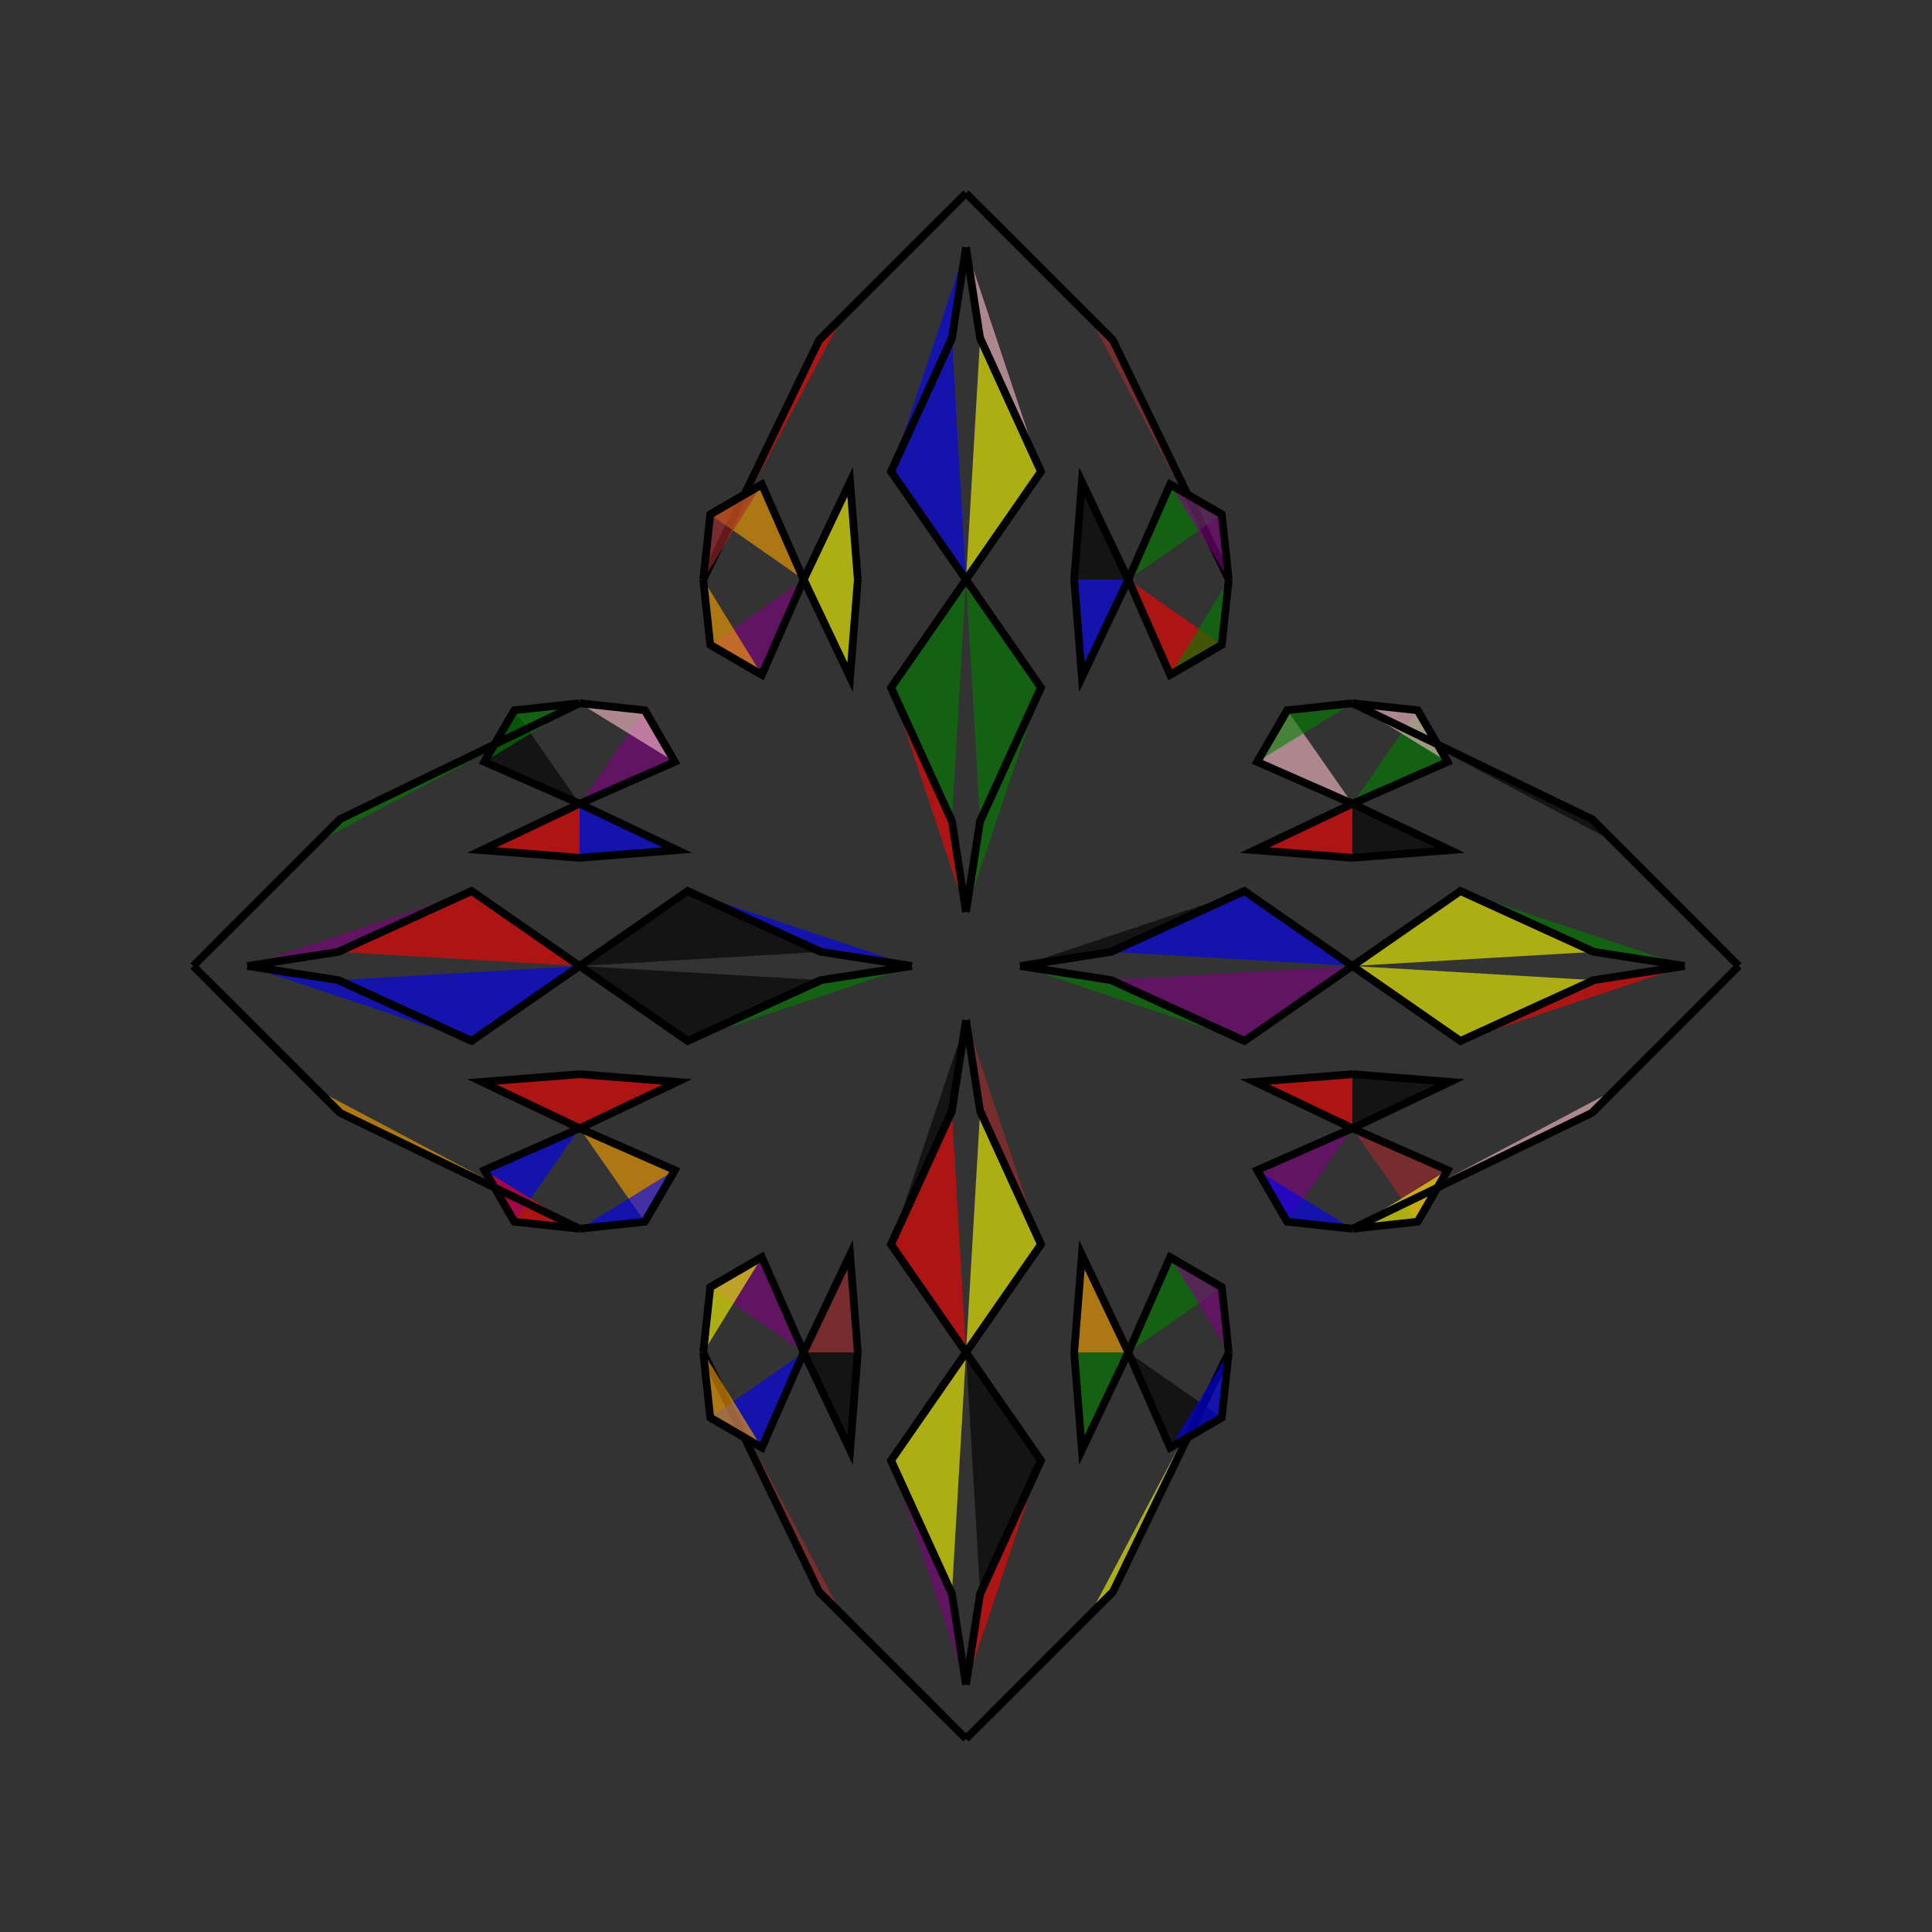 <?xml version="1.0" encoding="UTF-8"?>
<svg xmlns="http://www.w3.org/2000/svg" xmlns:xlink="http://www.w3.org/1999/xlink"
     width="250" height="250" viewBox="-125.0 -125.0 250 250">
<rect x="-125.0" y="-125.0" width="250" height="250" fill="#333333" stroke="none"/>
<defs>
</defs>
<path d="M7.0,-0.0 L18.768,-1.827 L36.027,-9.697" fill="black" fill-opacity="0.6" stroke="black" stroke-width="1" />
<path d="M7.0,-0.0 L18.768,1.827 L36.027,9.697" fill="green" fill-opacity="0.6" stroke="black" stroke-width="1" />
<path d="M18.768,-1.827 L36.027,-9.697 L50.0,-0.0" fill="blue" fill-opacity="0.6" stroke="black" stroke-width="1" />
<path d="M18.768,1.827 L36.027,9.697 L50.0,-0.0" fill="purple" fill-opacity="0.6" stroke="black" stroke-width="1" />
<path d="M50.0,-14.0 L37.364,-14.998 L50.0,-21.0" fill="red" fill-opacity="0.6" stroke="black" stroke-width="1" />
<path d="M50.0,14.0 L37.364,14.998 L50.0,21.0" fill="red" fill-opacity="0.6" stroke="black" stroke-width="1" />
<path d="M50.0,-21.0 L37.682,-26.415 L41.568,-33.095" fill="pink" fill-opacity="0.6" stroke="black" stroke-width="1" />
<path d="M50.0,21.0 L37.682,26.415 L41.568,33.095" fill="purple" fill-opacity="0.6" stroke="black" stroke-width="1" />
<path d="M37.682,-26.415 L41.568,-33.095 L50.0,-34.0" fill="green" fill-opacity="0.6" stroke="black" stroke-width="1" />
<path d="M37.682,26.415 L41.568,33.095 L50.0,34.0" fill="blue" fill-opacity="0.6" stroke="black" stroke-width="1" />
<path d="M34.0,50.0 L19.0,81.0 L16.0,84.0" fill="yellow" fill-opacity="0.6" stroke="black" stroke-width="1" />
<path d="M34.0,-50.0 L19.0,-81.0 L16.0,-84.0" fill="brown" fill-opacity="0.6" stroke="black" stroke-width="1" />
<path d="M19.0,81.0 L16.0,84.0 L3.0,97.0" fill="red" fill-opacity="0.6" stroke="black" stroke-width="1" />
<path d="M19.0,-81.0 L16.0,-84.0 L3.0,-97.0" fill="blue" fill-opacity="0.6" stroke="black" stroke-width="1" />
<path d="M16.0,84.0 L3.0,97.0 L0.0,100.0" fill="pink" fill-opacity="0.6" stroke="black" stroke-width="1" />
<path d="M16.0,-84.0 L3.0,-97.0 L0.0,-100.0" fill="brown" fill-opacity="0.6" stroke="black" stroke-width="1" />
<path d="M-7.0,-0.0 L-18.768,-1.827 L-36.027,-9.697" fill="blue" fill-opacity="0.6" stroke="black" stroke-width="1" />
<path d="M-7.0,-0.0 L-18.768,1.827 L-36.027,9.697" fill="green" fill-opacity="0.6" stroke="black" stroke-width="1" />
<path d="M-18.768,-1.827 L-36.027,-9.697 L-50.0,-0.0" fill="black" fill-opacity="0.6" stroke="black" stroke-width="1" />
<path d="M-18.768,1.827 L-36.027,9.697 L-50.0,-0.0" fill="black" fill-opacity="0.6" stroke="black" stroke-width="1" />
<path d="M-50.0,-14.0 L-37.364,-14.998 L-50.0,-21.0" fill="blue" fill-opacity="0.6" stroke="black" stroke-width="1" />
<path d="M-50.0,14.0 L-37.364,14.998 L-50.0,21.0" fill="red" fill-opacity="0.6" stroke="black" stroke-width="1" />
<path d="M-50.0,-21.0 L-37.682,-26.415 L-41.568,-33.095" fill="purple" fill-opacity="0.6" stroke="black" stroke-width="1" />
<path d="M-50.0,21.0 L-37.682,26.415 L-41.568,33.095" fill="orange" fill-opacity="0.6" stroke="black" stroke-width="1" />
<path d="M-37.682,-26.415 L-41.568,-33.095 L-50.0,-34.0" fill="pink" fill-opacity="0.6" stroke="black" stroke-width="1" />
<path d="M-37.682,26.415 L-41.568,33.095 L-50.0,34.0" fill="blue" fill-opacity="0.6" stroke="black" stroke-width="1" />
<path d="M-34.0,50.0 L-19.0,81.0 L-16.0,84.0" fill="brown" fill-opacity="0.6" stroke="black" stroke-width="1" />
<path d="M-34.0,-50.0 L-19.0,-81.0 L-16.0,-84.0" fill="red" fill-opacity="0.6" stroke="black" stroke-width="1" />
<path d="M-19.0,81.0 L-16.0,84.0 L-3.0,97.0" fill="red" fill-opacity="0.6" stroke="black" stroke-width="1" />
<path d="M-19.0,-81.0 L-16.0,-84.0 L-3.0,-97.0" fill="brown" fill-opacity="0.6" stroke="black" stroke-width="1" />
<path d="M-16.0,84.0 L-3.0,97.0 L0.0,100.0" fill="red" fill-opacity="0.6" stroke="black" stroke-width="1" />
<path d="M-16.0,-84.0 L-3.0,-97.0 L0.0,-100.0" fill="purple" fill-opacity="0.6" stroke="black" stroke-width="1" />
<path d="M93.0,-0.0 L81.232,1.827 L63.973,9.697" fill="red" fill-opacity="0.6" stroke="black" stroke-width="1" />
<path d="M93.0,-0.0 L81.232,-1.827 L63.973,-9.697" fill="green" fill-opacity="0.6" stroke="black" stroke-width="1" />
<path d="M81.232,1.827 L63.973,9.697 L50.0,-0.0" fill="yellow" fill-opacity="0.6" stroke="black" stroke-width="1" />
<path d="M81.232,-1.827 L63.973,-9.697 L50.0,-0.0" fill="yellow" fill-opacity="0.6" stroke="black" stroke-width="1" />
<path d="M50.0,14.0 L62.636,14.998 L50.0,21.0" fill="black" fill-opacity="0.6" stroke="black" stroke-width="1" />
<path d="M50.0,-14.0 L62.636,-14.998 L50.0,-21.0" fill="black" fill-opacity="0.6" stroke="black" stroke-width="1" />
<path d="M50.0,21.0 L62.318,26.415 L58.432,33.095" fill="brown" fill-opacity="0.6" stroke="black" stroke-width="1" />
<path d="M50.0,-21.0 L62.318,-26.415 L58.432,-33.095" fill="green" fill-opacity="0.6" stroke="black" stroke-width="1" />
<path d="M62.318,26.415 L58.432,33.095 L50.0,34.0" fill="yellow" fill-opacity="0.6" stroke="black" stroke-width="1" />
<path d="M62.318,-26.415 L58.432,-33.095 L50.0,-34.0" fill="pink" fill-opacity="0.6" stroke="black" stroke-width="1" />
<path d="M50.0,34.0 L81.0,19.0 L84.0,16.0" fill="pink" fill-opacity="0.6" stroke="black" stroke-width="1" />
<path d="M50.0,-34.0 L81.0,-19.0 L84.0,-16.0" fill="black" fill-opacity="0.6" stroke="black" stroke-width="1" />
<path d="M81.0,19.0 L84.0,16.0 L97.0,3.0" fill="pink" fill-opacity="0.6" stroke="black" stroke-width="1" />
<path d="M81.0,-19.0 L84.0,-16.0 L97.0,-3.0" fill="pink" fill-opacity="0.6" stroke="black" stroke-width="1" />
<path d="M84.0,16.0 L97.0,3.0 L100.0,-0.0" fill="blue" fill-opacity="0.6" stroke="black" stroke-width="1" />
<path d="M84.0,-16.0 L97.0,-3.0 L100.0,-0.0" fill="black" fill-opacity="0.6" stroke="black" stroke-width="1" />
<path d="M0.0,-7.0 L1.827,-18.768 L9.697,-36.027" fill="green" fill-opacity="0.6" stroke="black" stroke-width="1" />
<path d="M0.0,7.0 L1.827,18.768 L9.697,36.027" fill="brown" fill-opacity="0.6" stroke="black" stroke-width="1" />
<path d="M0.0,93.0 L1.827,81.232 L9.697,63.973" fill="red" fill-opacity="0.6" stroke="black" stroke-width="1" />
<path d="M0.0,-93.0 L1.827,-81.232 L9.697,-63.973" fill="pink" fill-opacity="0.6" stroke="black" stroke-width="1" />
<path d="M1.827,-18.768 L9.697,-36.027 L0.0,-50.0" fill="green" fill-opacity="0.6" stroke="black" stroke-width="1" />
<path d="M1.827,18.768 L9.697,36.027 L0.0,50.0" fill="yellow" fill-opacity="0.6" stroke="black" stroke-width="1" />
<path d="M1.827,81.232 L9.697,63.973 L0.0,50.0" fill="black" fill-opacity="0.6" stroke="black" stroke-width="1" />
<path d="M1.827,-81.232 L9.697,-63.973 L0.0,-50.0" fill="yellow" fill-opacity="0.6" stroke="black" stroke-width="1" />
<path d="M14.0,-50.0 L14.998,-37.364 L21.0,-50.0" fill="blue" fill-opacity="0.6" stroke="black" stroke-width="1" />
<path d="M14.0,50.0 L14.998,37.364 L21.0,50.0" fill="orange" fill-opacity="0.6" stroke="black" stroke-width="1" />
<path d="M14.0,50.0 L14.998,62.636 L21.0,50.0" fill="green" fill-opacity="0.6" stroke="black" stroke-width="1" />
<path d="M14.0,-50.0 L14.998,-62.636 L21.0,-50.0" fill="black" fill-opacity="0.6" stroke="black" stroke-width="1" />
<path d="M21.0,-50.0 L26.415,-37.682 L33.095,-41.568" fill="red" fill-opacity="0.6" stroke="black" stroke-width="1" />
<path d="M21.0,50.0 L26.415,37.682 L33.095,41.568" fill="green" fill-opacity="0.6" stroke="black" stroke-width="1" />
<path d="M21.0,50.0 L26.415,62.318 L33.095,58.432" fill="black" fill-opacity="0.6" stroke="black" stroke-width="1" />
<path d="M21.0,-50.0 L26.415,-62.318 L33.095,-58.432" fill="green" fill-opacity="0.6" stroke="black" stroke-width="1" />
<path d="M26.415,-37.682 L33.095,-41.568 L34.0,-50.0" fill="green" fill-opacity="0.6" stroke="black" stroke-width="1" />
<path d="M26.415,37.682 L33.095,41.568 L34.0,50.0" fill="purple" fill-opacity="0.6" stroke="black" stroke-width="1" />
<path d="M26.415,62.318 L33.095,58.432 L34.0,50.0" fill="blue" fill-opacity="0.6" stroke="black" stroke-width="1" />
<path d="M26.415,-62.318 L33.095,-58.432 L34.0,-50.0" fill="purple" fill-opacity="0.6" stroke="black" stroke-width="1" />
<path d="M0.0,93.0 L-1.827,81.232 L-9.697,63.973" fill="purple" fill-opacity="0.6" stroke="black" stroke-width="1" />
<path d="M0.0,-7.0 L-1.827,-18.768 L-9.697,-36.027" fill="red" fill-opacity="0.6" stroke="black" stroke-width="1" />
<path d="M0.0,7.0 L-1.827,18.768 L-9.697,36.027" fill="black" fill-opacity="0.6" stroke="black" stroke-width="1" />
<path d="M0.0,-93.0 L-1.827,-81.232 L-9.697,-63.973" fill="blue" fill-opacity="0.6" stroke="black" stroke-width="1" />
<path d="M-1.827,81.232 L-9.697,63.973 L0.0,50.0" fill="yellow" fill-opacity="0.6" stroke="black" stroke-width="1" />
<path d="M-1.827,-18.768 L-9.697,-36.027 L0.0,-50.0" fill="green" fill-opacity="0.6" stroke="black" stroke-width="1" />
<path d="M-1.827,18.768 L-9.697,36.027 L0.0,50.0" fill="red" fill-opacity="0.6" stroke="black" stroke-width="1" />
<path d="M-1.827,-81.232 L-9.697,-63.973 L0.0,-50.0" fill="blue" fill-opacity="0.6" stroke="black" stroke-width="1" />
<path d="M-14.0,50.0 L-14.998,62.636 L-21.0,50.0" fill="black" fill-opacity="0.6" stroke="black" stroke-width="1" />
<path d="M-14.0,-50.0 L-14.998,-37.364 L-21.0,-50.0" fill="yellow" fill-opacity="0.6" stroke="black" stroke-width="1" />
<path d="M-14.0,50.0 L-14.998,37.364 L-21.0,50.0" fill="brown" fill-opacity="0.6" stroke="black" stroke-width="1" />
<path d="M-14.0,-50.0 L-14.998,-62.636 L-21.0,-50.0" fill="yellow" fill-opacity="0.6" stroke="black" stroke-width="1" />
<path d="M-21.0,50.0 L-26.415,62.318 L-33.095,58.432" fill="blue" fill-opacity="0.6" stroke="black" stroke-width="1" />
<path d="M-21.0,-50.0 L-26.415,-37.682 L-33.095,-41.568" fill="purple" fill-opacity="0.6" stroke="black" stroke-width="1" />
<path d="M-21.0,50.0 L-26.415,37.682 L-33.095,41.568" fill="purple" fill-opacity="0.6" stroke="black" stroke-width="1" />
<path d="M-21.0,-50.0 L-26.415,-62.318 L-33.095,-58.432" fill="orange" fill-opacity="0.6" stroke="black" stroke-width="1" />
<path d="M-26.415,62.318 L-33.095,58.432 L-34.0,50.0" fill="orange" fill-opacity="0.6" stroke="black" stroke-width="1" />
<path d="M-26.415,-37.682 L-33.095,-41.568 L-34.0,-50.0" fill="orange" fill-opacity="0.6" stroke="black" stroke-width="1" />
<path d="M-26.415,37.682 L-33.095,41.568 L-34.0,50.0" fill="yellow" fill-opacity="0.6" stroke="black" stroke-width="1" />
<path d="M-26.415,-62.318 L-33.095,-58.432 L-34.0,-50.0" fill="brown" fill-opacity="0.6" stroke="black" stroke-width="1" />
<path d="M-93.0,-0.0 L-81.232,-1.827 L-63.973,-9.697" fill="purple" fill-opacity="0.6" stroke="black" stroke-width="1" />
<path d="M-93.0,-0.0 L-81.232,1.827 L-63.973,9.697" fill="blue" fill-opacity="0.6" stroke="black" stroke-width="1" />
<path d="M-81.232,-1.827 L-63.973,-9.697 L-50.0,-0.0" fill="red" fill-opacity="0.6" stroke="black" stroke-width="1" />
<path d="M-81.232,1.827 L-63.973,9.697 L-50.0,-0.0" fill="blue" fill-opacity="0.6" stroke="black" stroke-width="1" />
<path d="M-50.0,-14.0 L-62.636,-14.998 L-50.0,-21.0" fill="red" fill-opacity="0.6" stroke="black" stroke-width="1" />
<path d="M-50.0,14.0 L-62.636,14.998 L-50.0,21.0" fill="red" fill-opacity="0.6" stroke="black" stroke-width="1" />
<path d="M-50.0,-21.0 L-62.318,-26.415 L-58.432,-33.095" fill="black" fill-opacity="0.6" stroke="black" stroke-width="1" />
<path d="M-50.0,21.0 L-62.318,26.415 L-58.432,33.095" fill="blue" fill-opacity="0.6" stroke="black" stroke-width="1" />
<path d="M-62.318,-26.415 L-58.432,-33.095 L-50.0,-34.0" fill="green" fill-opacity="0.6" stroke="black" stroke-width="1" />
<path d="M-62.318,26.415 L-58.432,33.095 L-50.0,34.0" fill="red" fill-opacity="0.6" stroke="black" stroke-width="1" />
<path d="M-50.0,-34.0 L-81.0,-19.0 L-84.0,-16.0" fill="green" fill-opacity="0.6" stroke="black" stroke-width="1" />
<path d="M-50.0,34.0 L-81.0,19.0 L-84.0,16.0" fill="orange" fill-opacity="0.6" stroke="black" stroke-width="1" />
<path d="M-81.0,-19.0 L-84.0,-16.0 L-97.0,-3.0" fill="brown" fill-opacity="0.6" stroke="black" stroke-width="1" />
<path d="M-81.0,19.0 L-84.0,16.0 L-97.0,3.0" fill="orange" fill-opacity="0.6" stroke="black" stroke-width="1" />
<path d="M-84.0,-16.0 L-97.0,-3.0 L-100.0,-0.0" fill="purple" fill-opacity="0.6" stroke="black" stroke-width="1" />
<path d="M-84.0,16.0 L-97.0,3.0 L-100.0,-0.0" fill="black" fill-opacity="0.6" stroke="black" stroke-width="1" />
</svg>
